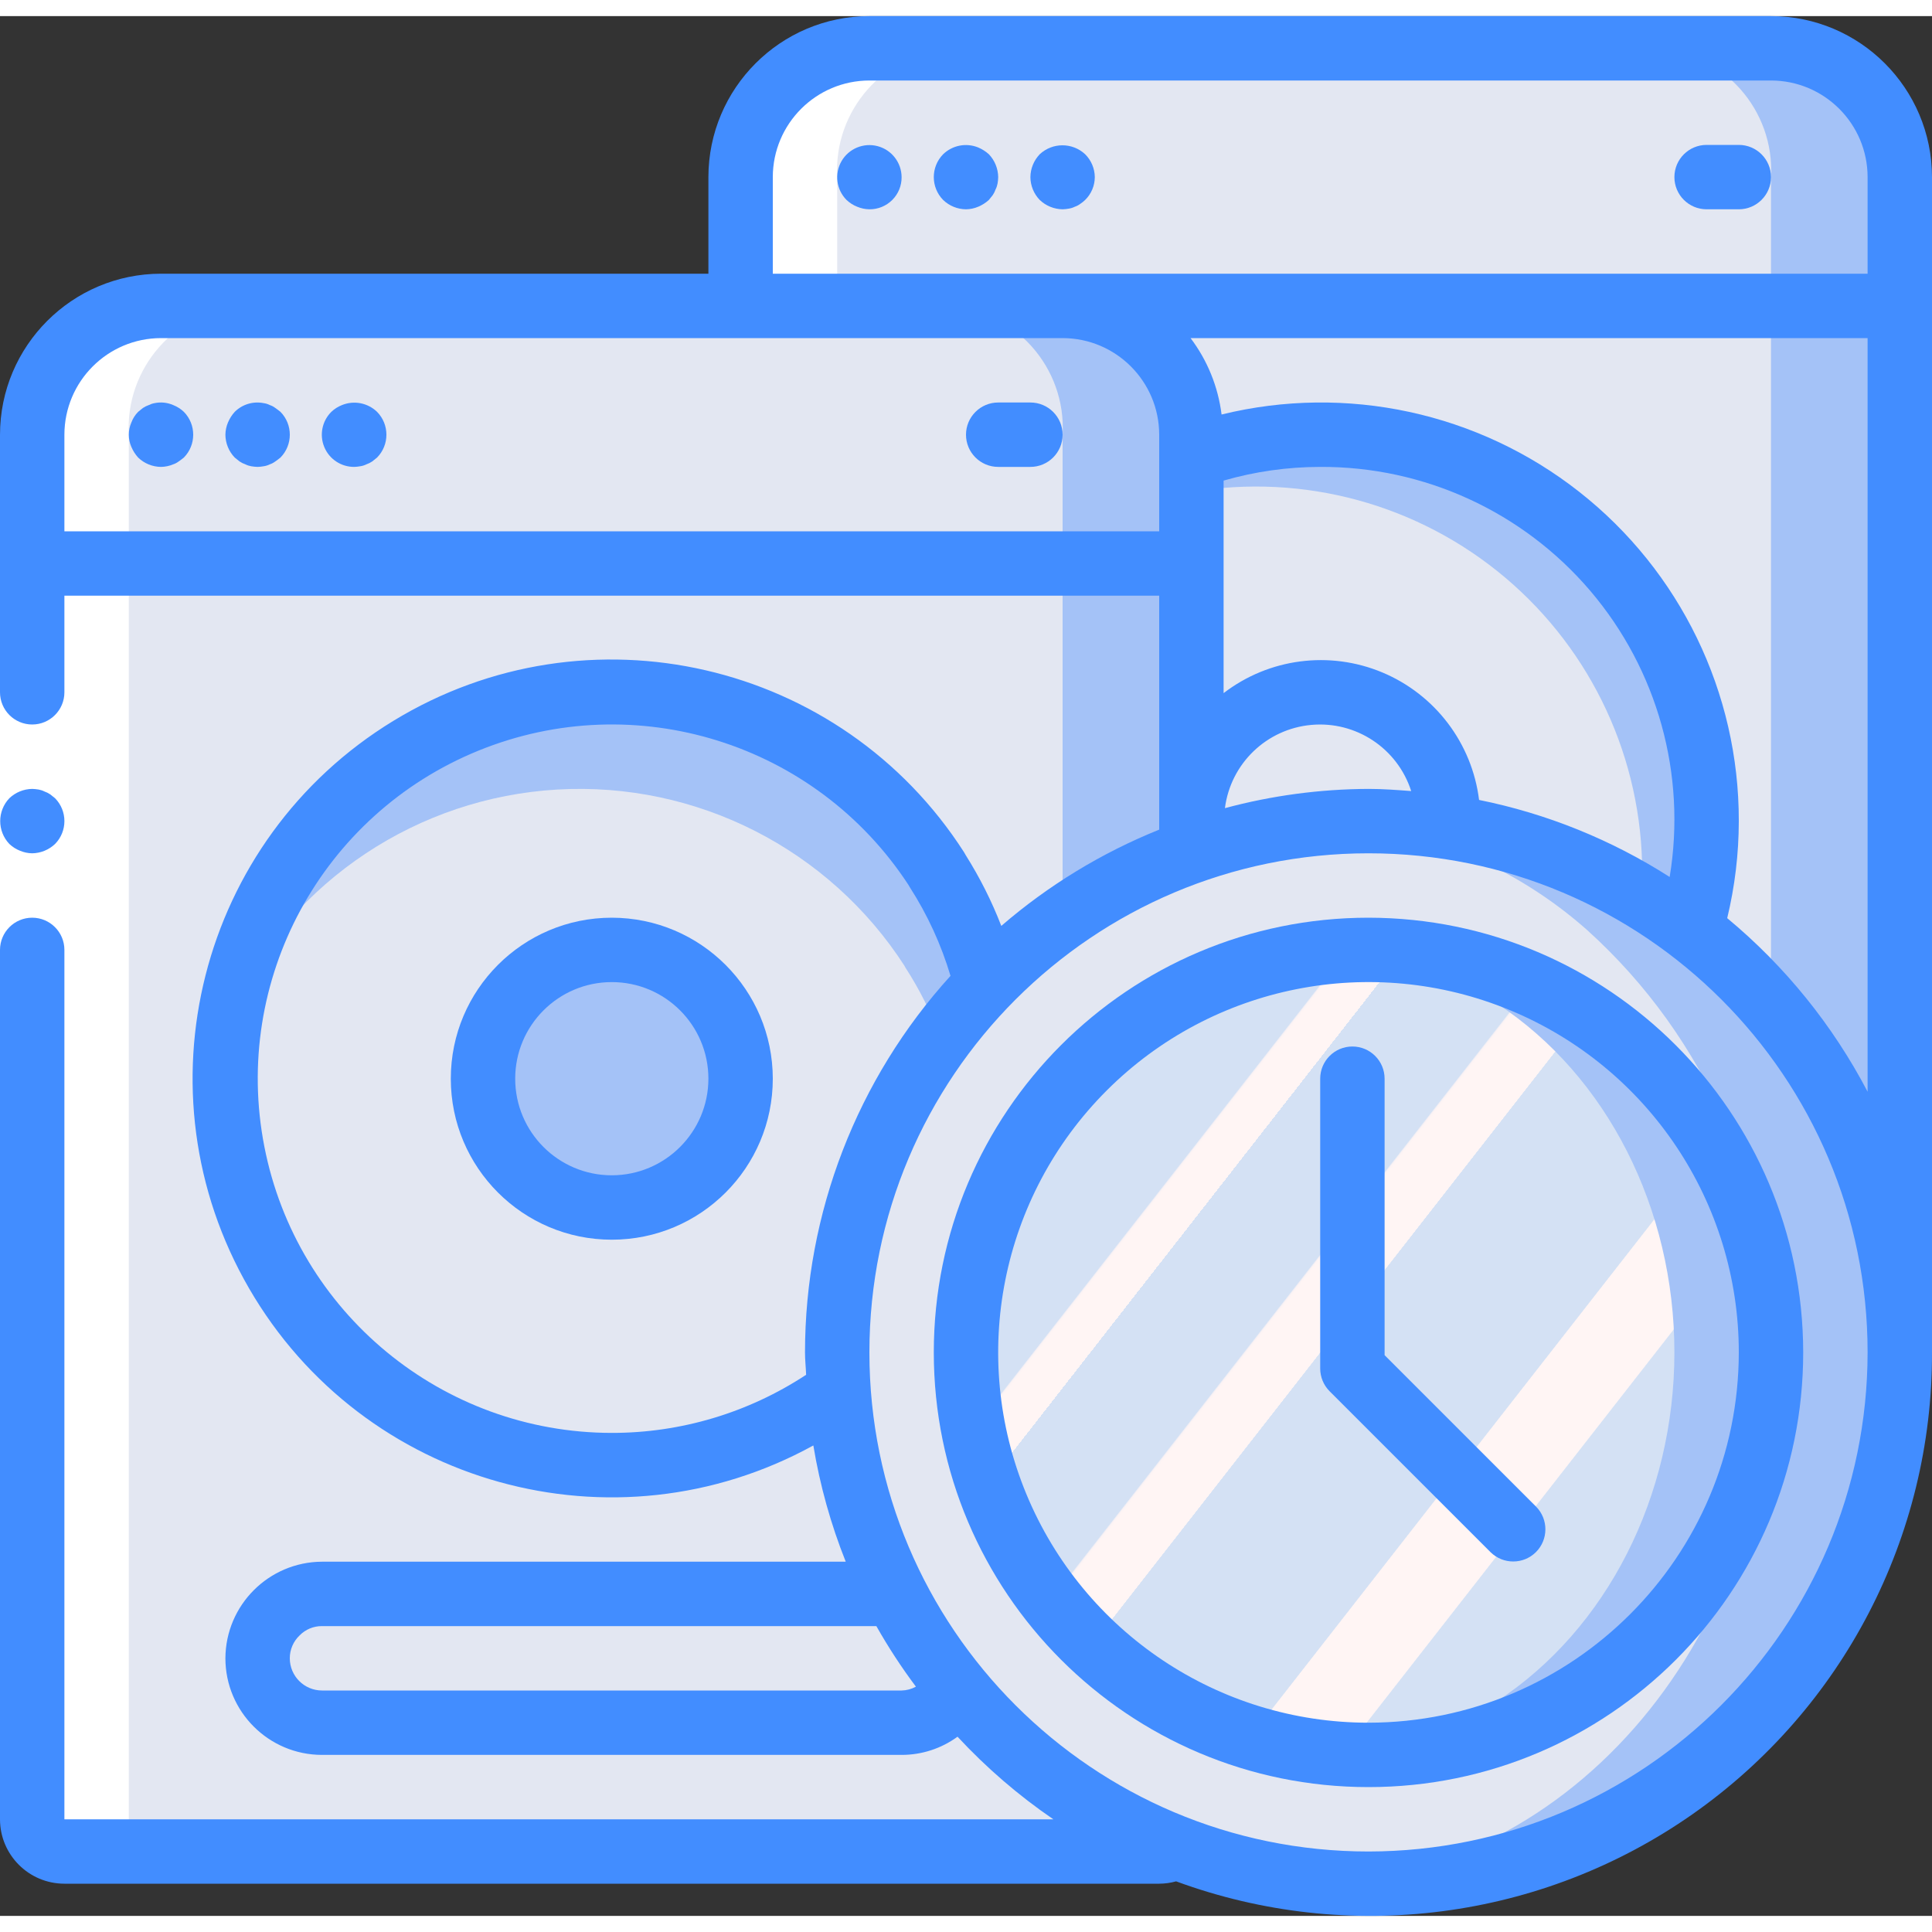 <?xml version="1.0" encoding="UTF-8"?>
<svg xmlns="http://www.w3.org/2000/svg" xmlns:xlink="http://www.w3.org/1999/xlink" width="512" height="512" viewBox="0 0 60 59" version="1.1"><rect x="0" y="0" width="60" height="59" fill="#333333" stroke="none"/><!-- Generator: Sketch 49.3 (51167) - http://www.bohemiancoding.com/sketch --><title>030 - Scheduled Back up</title><desc>Created with Sketch.</desc><defs><linearGradient x1="12.178%" y1="16.717%" x2="87.822%" y2="83.283%" id="linearGradient-1"><stop stop-color="#D4E1F4" offset="0%"/><stop stop-color="#D4E1F4" offset="17.173%"/><stop stop-color="#D4E1F4" offset="20%"/><stop stop-color="#DAE4F4" offset="20.014%"/><stop stop-color="#EBEBF4" offset="20.069%"/><stop stop-color="#F6F1F4" offset="20.136%"/><stop stop-color="#FDF4F4" offset="20.231%"/><stop stop-color="#FFF5F4" offset="20.495%"/><stop stop-color="#FFF5F4" offset="25.222%"/><stop stop-color="#FFF5F4" offset="26%"/><stop stop-color="#D4E1F4" offset="26%"/><stop stop-color="#D4E1F4" offset="39.739%"/><stop stop-color="#D4E1F4" offset="42%"/><stop stop-color="#DAE4F4" offset="42.014%"/><stop stop-color="#EBEBF4" offset="42.069%"/><stop stop-color="#F6F1F4" offset="42.136%"/><stop stop-color="#FDF4F4" offset="42.231%"/><stop stop-color="#FFF5F4" offset="42.495%"/><stop stop-color="#FFF5F4" offset="48.939%"/><stop stop-color="#FFF5F4" offset="50%"/><stop stop-color="#F9F2F4" offset="50.003%"/><stop stop-color="#E8EBF4" offset="50.014%"/><stop stop-color="#DDE5F4" offset="50.028%"/><stop stop-color="#D6E2F4" offset="50.047%"/><stop stop-color="#D4E1F4" offset="50.1%"/><stop stop-color="#D4E1F4" offset="70.622%"/><stop stop-color="#D4E1F4" offset="74%"/><stop stop-color="#FFF5F4" offset="74.1%"/><stop stop-color="#FFF5F4" offset="83.459%"/><stop stop-color="#FFF5F4" offset="85%"/><stop stop-color="#D4E1F4" offset="85.1%"/></linearGradient></defs><g id="Page-1" stroke="none" stroke-width="1" fill="none" fill-rule="evenodd"><g id="030---Scheduled-Back-up" fill-rule="nonzero"><g id="Colours" transform="translate(0, 1)"><rect id="Rectangle-path" fill="#A4C2F7" x="23" y="6" width="36" height="34"/><rect id="Rectangle-path" fill="#E3E7F2" x="23" y="6" width="32" height="34"/><path d="M37,14 L37,55 C37,55.552 36.552,56 36,56 L2,56 C1.448,55.998 1.002,55.552 1,55 L1,14 L37,14 Z" id="Shape" fill="#A4C2F7"/><path d="M33,14 L33,55 C33.029,55.521 32.632,55.968 32.111,56 L1.889,56 C1.369,55.966 0.973,55.52 1,55 L1,14 L33,14 Z" id="Shape" fill="#E3E7F2"/><path d="M37,12 L37,16 L1,16 L1,12 C1,10.939 1.421,9.921 2.171,9.171 C2.921,8.421 3.939,8 5,8 L33,8 C34.061,8 35.079,8.421 35.829,9.171 C36.579,9.921 37,10.939 37,12 Z" id="Shape" fill="#A4C2F7"/><path d="M33,12 L33,16 L1,16 L1,12 C0.884,9.916 2.472,8.129 4.556,8 L29.444,8 C31.528,8.129 33.116,9.916 33,12 Z" id="Shape" fill="#E3E7F2"/><path d="M59,4 L59,8 L23,8 L23,4 C23,2.939 23.421,1.921 24.171,1.171 C24.921,0.421 25.939,-0 27,-4.01340185e-15 L55,-4.01340185e-15 C56.061,-0 57.079,0.421 57.829,1.171 C58.579,1.921 59,2.939 59,4 Z" id="Shape" fill="#A4C2F7"/><path d="M55,4 L55,8 L23,8 L23,4 C22.884,1.916 24.472,0.129 26.556,-4.4408921e-16 L51.444,-4.4408921e-16 C53.528,0.129 55.116,1.916 55,4 Z" id="Shape" fill="#E3E7F2"/><path d="M53,24 C53.002,25.148 52.837,26.29 52.51,27.39 C52.021,27.008 51.507,26.661 50.97,26.35 C49.141,25.238 47.108,24.503 44.99,24.19 C44.998,24.127 45.002,24.063 45,24 C45.003,22.221 43.828,20.655 42.12,20.158 C40.411,19.662 38.581,20.356 37.63,21.86 C37.219,22.498 37,23.241 37,24 L37,12.69 C38.283,12.231 39.637,11.997 41,12 C44.183,11.999 47.236,13.263 49.486,15.514 C51.737,17.764 53.001,20.817 53,24 Z" id="Shape" fill="#A4C2F7"/><path d="M51,25.61 C51,25.86 50.99,26.1 50.97,26.35 C49.141,25.238 47.108,24.503 44.99,24.19 C44.998,24.127 45.002,24.063 45,24 C45.003,22.221 43.828,20.655 42.12,20.158 C40.411,19.662 38.581,20.356 37.63,21.86 C37.409,21.932 37.198,22.029 37,22.15 L37,13.78 C40.483,13.187 44.05,14.161 46.749,16.441 C49.448,18.722 51.003,22.077 51,25.61 Z" id="Shape" fill="#E3E7F2"/><path d="M19,28 C16.791,28 15,29.791 15,32 C15,34.209 16.791,36 19,36 C21.209,36 23,34.209 23,32 C23,30.939 22.579,29.921 21.829,29.171 C21.079,28.421 20.061,28 19,28 Z M29.1,25.52 L29.1,25.51 C26.447,21.386 21.552,19.29 16.736,20.216 C11.921,21.143 8.153,24.906 7.22,29.72 C7.071,30.471 6.997,31.235 7,32 C6.999,35.183 8.263,38.236 10.514,40.486 C12.764,42.737 15.817,44.001 19,44 C21.123,44.007 23.209,43.444 25.04,42.37 C25.388,42.171 25.725,41.954 26.05,41.72 C26.01,41.32 26,40.91 26,40.5 C25.999,36.984 27.124,33.56 29.21,30.73 C29.642,30.133 30.117,29.568 30.63,29.04 C30.316,27.791 29.799,26.602 29.1,25.52 Z" id="Shape" fill="#A4C2F7"/><path d="M29.21,30.73 C28.923,29.954 28.551,29.213 28.1,28.52 L28.1,28.51 C25.756,24.867 21.631,22.77 17.307,23.02 C12.982,23.271 9.128,25.831 7.22,29.72 C7.071,30.471 6.997,31.235 7,32 C6.999,35.183 8.263,38.236 10.514,40.486 C12.764,42.737 15.817,44.001 19,44 C21.123,44.007 23.209,43.444 25.04,42.37 C25.164,40.446 25.632,38.56 26.42,36.8 C27.203,35.038 28.29,33.427 29.63,32.04 C29.52,31.594 29.38,31.156 29.21,30.73 Z" id="Shape" fill="#E3E7F2"/><circle id="Oval" fill="#A4C2F7" cx="19" cy="32" r="4"/><path d="M59,40.5 C59.005,47.471 54.627,53.692 48.064,56.041 C41.501,58.39 34.17,56.36 29.75,50.97 C28.994,50.056 28.343,49.06 27.81,48 C26.805,46.047 26.206,43.911 26.05,41.72 C26.01,41.32 26,40.91 26,40.5 C26.003,33.508 30.409,27.275 37,24.94 C37.035,24.924 37.072,24.914 37.11,24.91 L37.11,24.9 C38.844,24.304 40.666,24 42.5,24 C43.334,23.997 44.166,24.061 44.99,24.19 C53.044,25.426 58.993,32.352 59,40.5 Z" id="Shape" fill="#A4C2F7"/><path d="M55,40.5 C55,49.61 48.506,57 40.5,57 C38.68,57 36.88,56.615 35.218,55.87 C32.847,54.788 30.803,53.097 29.295,50.97 C28.624,50.043 28.052,49.048 27.591,48 C26.7,46.017 26.176,43.89 26.044,41.72 C26.009,41.32 26,40.91 26,40.5 C25.961,36.32 27.403,32.26 30.069,29.04 C31.574,27.239 33.495,25.831 35.667,24.94 C35.697,24.924 35.73,24.914 35.763,24.91 L35.763,24.9 C37.272,24.307 38.879,24.001 40.5,24 C41.234,23.997 41.966,24.061 42.688,24.19 C45.144,24.626 47.432,25.734 49.297,27.39 C52.999,30.733 55.078,35.512 55,40.5 Z" id="Shape" fill="#E3E7F2"/><circle id="Oval" fill="#A4C2F7" cx="42.5" cy="40.5" r="12.5"/><ellipse id="Oval" fill="url(#linearGradient-1)" cx="41" cy="40.5" rx="11" ry="12.5"/></g><g id="White" transform="translate(0, 1)" fill="#FFFFFF"><path d="M7.51,8 C5.447,8.156 3.887,9.934 4,12 L4,55 C3.973,55.521 4.37,55.967 4.89,56 L1.89,56 C1.37,55.967 0.973,55.521 1,55 L1,12 C0.884,9.914 2.475,8.127 4.56,8 L7.51,8 Z" id="Shape"/><path d="M29.51,0 C27.447,0.156 25.887,1.934 26,4 L26,8 L23,8 L23,4 C22.884,1.914 24.475,0.127 26.56,0 L29.51,0 Z" id="Shape"/></g><g id="Icons"><polygon id="Shape" fill="#FFFFFF" points="2 17 2 30 2 56 0 56 0 30 0 17"/><path d="M1,26 C1.265,25.996 1.518,25.892 1.71,25.71 C2.097,25.316 2.097,24.684 1.71,24.29 L1.56,24.17 C1.504,24.132 1.444,24.102 1.38,24.08 C1.323,24.051 1.262,24.031 1.2,24.02 C1.134,24.009 1.067,24.002 1,24 C0.735,24.004 0.482,24.107 0.29,24.29 C-0.088,24.688 -0.088,25.312 0.29,25.71 C0.386,25.8 0.497,25.872 0.62,25.92 C0.74,25.971 0.869,25.998 1,26 Z" id="Shape" fill="#428DFF"/><path d="M32,12 L31,12 C30.448,12 30,12.448 30,13 C30,13.552 30.448,14 31,14 L32,14 C32.552,14 33,13.552 33,13 C33,12.448 32.552,12 32,12 Z" id="Shape" fill="#428DFF"/><path d="M5.38,12.08 C5.197,12 4.995,11.979 4.8,12.02 C4.737,12.031 4.677,12.051 4.62,12.08 C4.556,12.102 4.495,12.132 4.439,12.17 L4.29,12.29 C4.197,12.384 4.126,12.496 4.08,12.62 C3.973,12.862 3.973,13.138 4.08,13.38 C4.131,13.501 4.202,13.613 4.29,13.71 C4.481,13.894 4.735,13.998 5,14 C5.131,13.998 5.26,13.971 5.38,13.92 C5.441,13.9 5.499,13.869 5.55,13.83 C5.609,13.79 5.66,13.75 5.71,13.71 C6.097,13.316 6.097,12.684 5.71,12.29 C5.614,12.199 5.502,12.128 5.38,12.08 Z" id="Shape" fill="#428DFF"/><path d="M8.55,12.17 C8.499,12.13 8.441,12.1 8.38,12.08 C8.32,12.049 8.256,12.029 8.189,12.02 C7.863,11.954 7.526,12.056 7.29,12.29 C7.202,12.387 7.131,12.499 7.08,12.62 C7.029,12.74 7.002,12.869 7,13 C7.002,13.265 7.106,13.52 7.29,13.71 C7.34,13.75 7.39,13.79 7.439,13.83 C7.495,13.868 7.556,13.898 7.62,13.92 C7.677,13.949 7.737,13.969 7.8,13.98 C7.866,13.991 7.933,13.998 8,14 C8.064,13.998 8.127,13.991 8.189,13.98 C8.256,13.97 8.32,13.95 8.38,13.92 C8.441,13.9 8.499,13.869 8.55,13.83 C8.609,13.79 8.66,13.75 8.71,13.71 C9.097,13.316 9.097,12.684 8.71,12.29 C8.66,12.25 8.609,12.21 8.55,12.17 Z" id="Shape" fill="#428DFF"/><path d="M10.62,12.08 C10.498,12.128 10.386,12.199 10.29,12.29 C10.002,12.576 9.915,13.008 10.071,13.383 C10.226,13.759 10.594,14.002 11,14 C11.064,13.998 11.127,13.991 11.189,13.98 C11.256,13.97 11.32,13.95 11.38,13.92 C11.444,13.898 11.504,13.868 11.56,13.83 C11.609,13.79 11.66,13.75 11.71,13.71 C12.097,13.316 12.097,12.684 11.71,12.29 C11.42,12.011 10.993,11.928 10.62,12.08 Z" id="Shape" fill="#428DFF"/><path d="M19,28 C16.239,28 14,30.239 14,33 C14,35.761 16.239,38 19,38 C21.761,38 24,35.761 24,33 C23.997,30.24 21.76,28.003 19,28 Z M19,36 C17.343,36 16,34.657 16,33 C16,31.343 17.343,30 19,30 C20.657,30 22,31.343 22,33 C21.998,34.656 20.656,35.998 19,36 Z" id="Shape" fill="#428DFF"/><path d="M55,0 L27,0 C24.24,0.003 22.003,2.24 22,5 L22,8 L5,8 C2.24,8.003 0.003,10.24 0,13 L0,21 C6.76353751e-17,21.552 0.448,22 1,22 C1.552,22 2,21.552 2,21 L2,18 L36,18 L36,25.265 C34.212,25.985 32.555,26.995 31.096,28.255 C30.8,27.49 30.431,26.756 29.994,26.062 C29.978,26.03 29.96,25.999 29.94,25.968 C26.123,20.017 18.252,18.205 12.216,21.887 C6.18,25.569 4.191,33.398 7.737,39.515 C11.282,45.632 19.064,47.797 25.259,44.39 C25.463,45.626 25.801,46.837 26.265,48 L10,48 C8.347,48.008 7.008,49.347 7,51 C7.002,52.656 8.344,53.998 10,54 L28,54 C28.624,54.001 29.233,53.803 29.737,53.435 C30.631,54.398 31.629,55.259 32.713,56 L2,56 L2,29 C2,28.448 1.552,28 1,28 C0.448,28 6.76353751e-17,28.448 0,29 L0,56 C0.001,57.104 0.896,57.999 2,58 L36,58 C36.178,57.999 36.354,57.975 36.525,57.927 C41.887,59.899 47.874,59.122 52.555,55.847 C57.235,52.572 60.016,47.213 60,41.5 L60,5 C59.997,2.24 57.76,0.003 55,0 Z M27,2 L55,2 C56.656,2.002 57.998,3.344 58,5 L58,8 L24,8 L24,5 C24.002,3.344 25.344,2.002 27,2 Z M41,14 C44.225,13.984 47.293,15.392 49.385,17.846 C51.477,20.301 52.38,23.553 51.853,26.735 C50.045,25.579 48.038,24.767 45.934,24.343 C45.715,22.579 44.568,21.069 42.929,20.383 C41.29,19.698 39.409,19.943 38,21.026 L38,14.425 C38.975,14.144 39.985,14.001 41,14 Z M38.041,24.598 C38.218,23.214 39.332,22.14 40.721,22.013 C42.109,21.885 43.4,22.739 43.826,24.067 C43.387,24.034 42.948,24 42.5,24 C40.994,24.006 39.495,24.206 38.041,24.598 Z M2,16 L2,13 C2.002,11.344 3.344,10.002 5,10 L33,10 C34.656,10.002 35.998,11.344 36,13 L36,16 L2,16 Z M19,44 C13.74,43.997 9.218,40.271 8.21,35.109 C7.201,29.947 9.989,24.793 14.861,22.811 C19.733,20.829 25.326,22.573 28.208,26.974 C28.224,27.004 28.241,27.034 28.26,27.062 C28.806,27.913 29.23,28.837 29.519,29.806 C26.612,33.007 25.002,37.176 25,41.5 C25,41.734 25.026,41.962 25.035,42.195 C23.243,43.374 21.145,44.002 19,44 Z M28,52 L10,52 C9.448,51.999 9.001,51.552 9,51 C8.999,50.731 9.11,50.473 9.306,50.288 C9.488,50.102 9.739,49.998 10,50 L27.216,50 C27.585,50.653 27.995,51.281 28.445,51.881 C28.308,51.956 28.156,51.997 28,52 Z M42.5,57 C33.94,57 27,50.06 27,41.5 C27,32.94 33.94,26 42.5,26 C51.06,26 58,32.94 58,41.5 C57.99,50.056 51.056,56.99 42.5,57 Z M53.64,28.014 C53.878,27.027 53.999,26.015 54,25 C54.008,21.011 52.18,17.239 49.044,14.774 C45.908,12.308 41.811,11.423 37.937,12.373 C37.83,11.511 37.498,10.693 36.974,10 L58,10 L58,33.404 C56.918,31.337 55.436,29.504 53.64,28.014 Z" id="Shape" fill="#428DFF"/><path d="M53,6 L54,6 C54.552,6 55,5.552 55,5 C55,4.448 54.552,4 54,4 L53,4 C52.448,4 52,4.448 52,5 C52,5.552 52.448,6 53,6 Z" id="Shape" fill="#428DFF"/><path d="M26.62,5.92 C26.74,5.971 26.869,5.998 27,6 C27.266,6.003 27.522,5.898 27.71,5.71 C27.898,5.522 28.003,5.266 28,5 C27.997,4.549 27.693,4.155 27.256,4.039 C26.82,3.924 26.36,4.114 26.134,4.505 C25.908,4.896 25.972,5.39 26.29,5.71 C26.386,5.8 26.498,5.872 26.62,5.92 Z" id="Shape" fill="#428DFF"/><path d="M30,6 C30.131,5.998 30.26,5.971 30.38,5.92 C30.501,5.869 30.613,5.798 30.71,5.71 C30.75,5.66 30.79,5.61 30.83,5.56 C30.868,5.504 30.898,5.444 30.92,5.38 C30.949,5.323 30.969,5.263 30.98,5.2 C30.992,5.134 30.999,5.067 31,5 C30.996,4.735 30.893,4.482 30.71,4.29 C30.613,4.202 30.501,4.131 30.38,4.08 C30.007,3.928 29.58,4.01 29.29,4.29 C28.903,4.684 28.903,5.316 29.29,5.71 C29.481,5.894 29.735,5.998 30,6 Z" id="Shape" fill="#428DFF"/><path d="M33,6 C33.064,5.998 33.127,5.991 33.189,5.98 C33.256,5.97 33.32,5.95 33.38,5.92 C33.441,5.9 33.499,5.869 33.55,5.83 C33.604,5.795 33.654,5.755 33.7,5.71 C33.891,5.523 33.999,5.267 34,5 C33.997,4.733 33.889,4.478 33.7,4.29 C33.303,3.92 32.687,3.92 32.29,4.29 C32.107,4.482 32.003,4.735 32,5 C32.002,5.265 32.106,5.52 32.29,5.71 C32.482,5.893 32.735,5.996 33,6 Z" id="Shape" fill="#428DFF"/><path d="M42.5,28 C35.044,28 29,34.044 29,41.5 C29,48.956 35.044,55 42.5,55 C49.956,55 56,48.956 56,41.5 C55.992,34.048 49.952,28.008 42.5,28 Z M42.5,53 C37.849,53 33.655,50.198 31.875,45.901 C30.095,41.604 31.079,36.657 34.368,33.368 C37.657,30.079 42.604,29.095 46.901,30.875 C51.198,32.655 54,36.849 54,41.5 C53.993,47.848 48.848,52.993 42.5,53 Z" id="Shape" fill="#428DFF"/><path d="M43,41.586 L43,33 C43,32.448 42.552,32 42,32 C41.448,32 41,32.448 41,33 L41,42 C41,42.265 41.105,42.519 41.293,42.707 L46.293,47.707 C46.684,48.091 47.313,48.089 47.701,47.701 C48.089,47.313 48.091,46.684 47.707,46.293 L43,41.586 Z" id="Shape" fill="#428DFF"/></g></g></g></svg>
